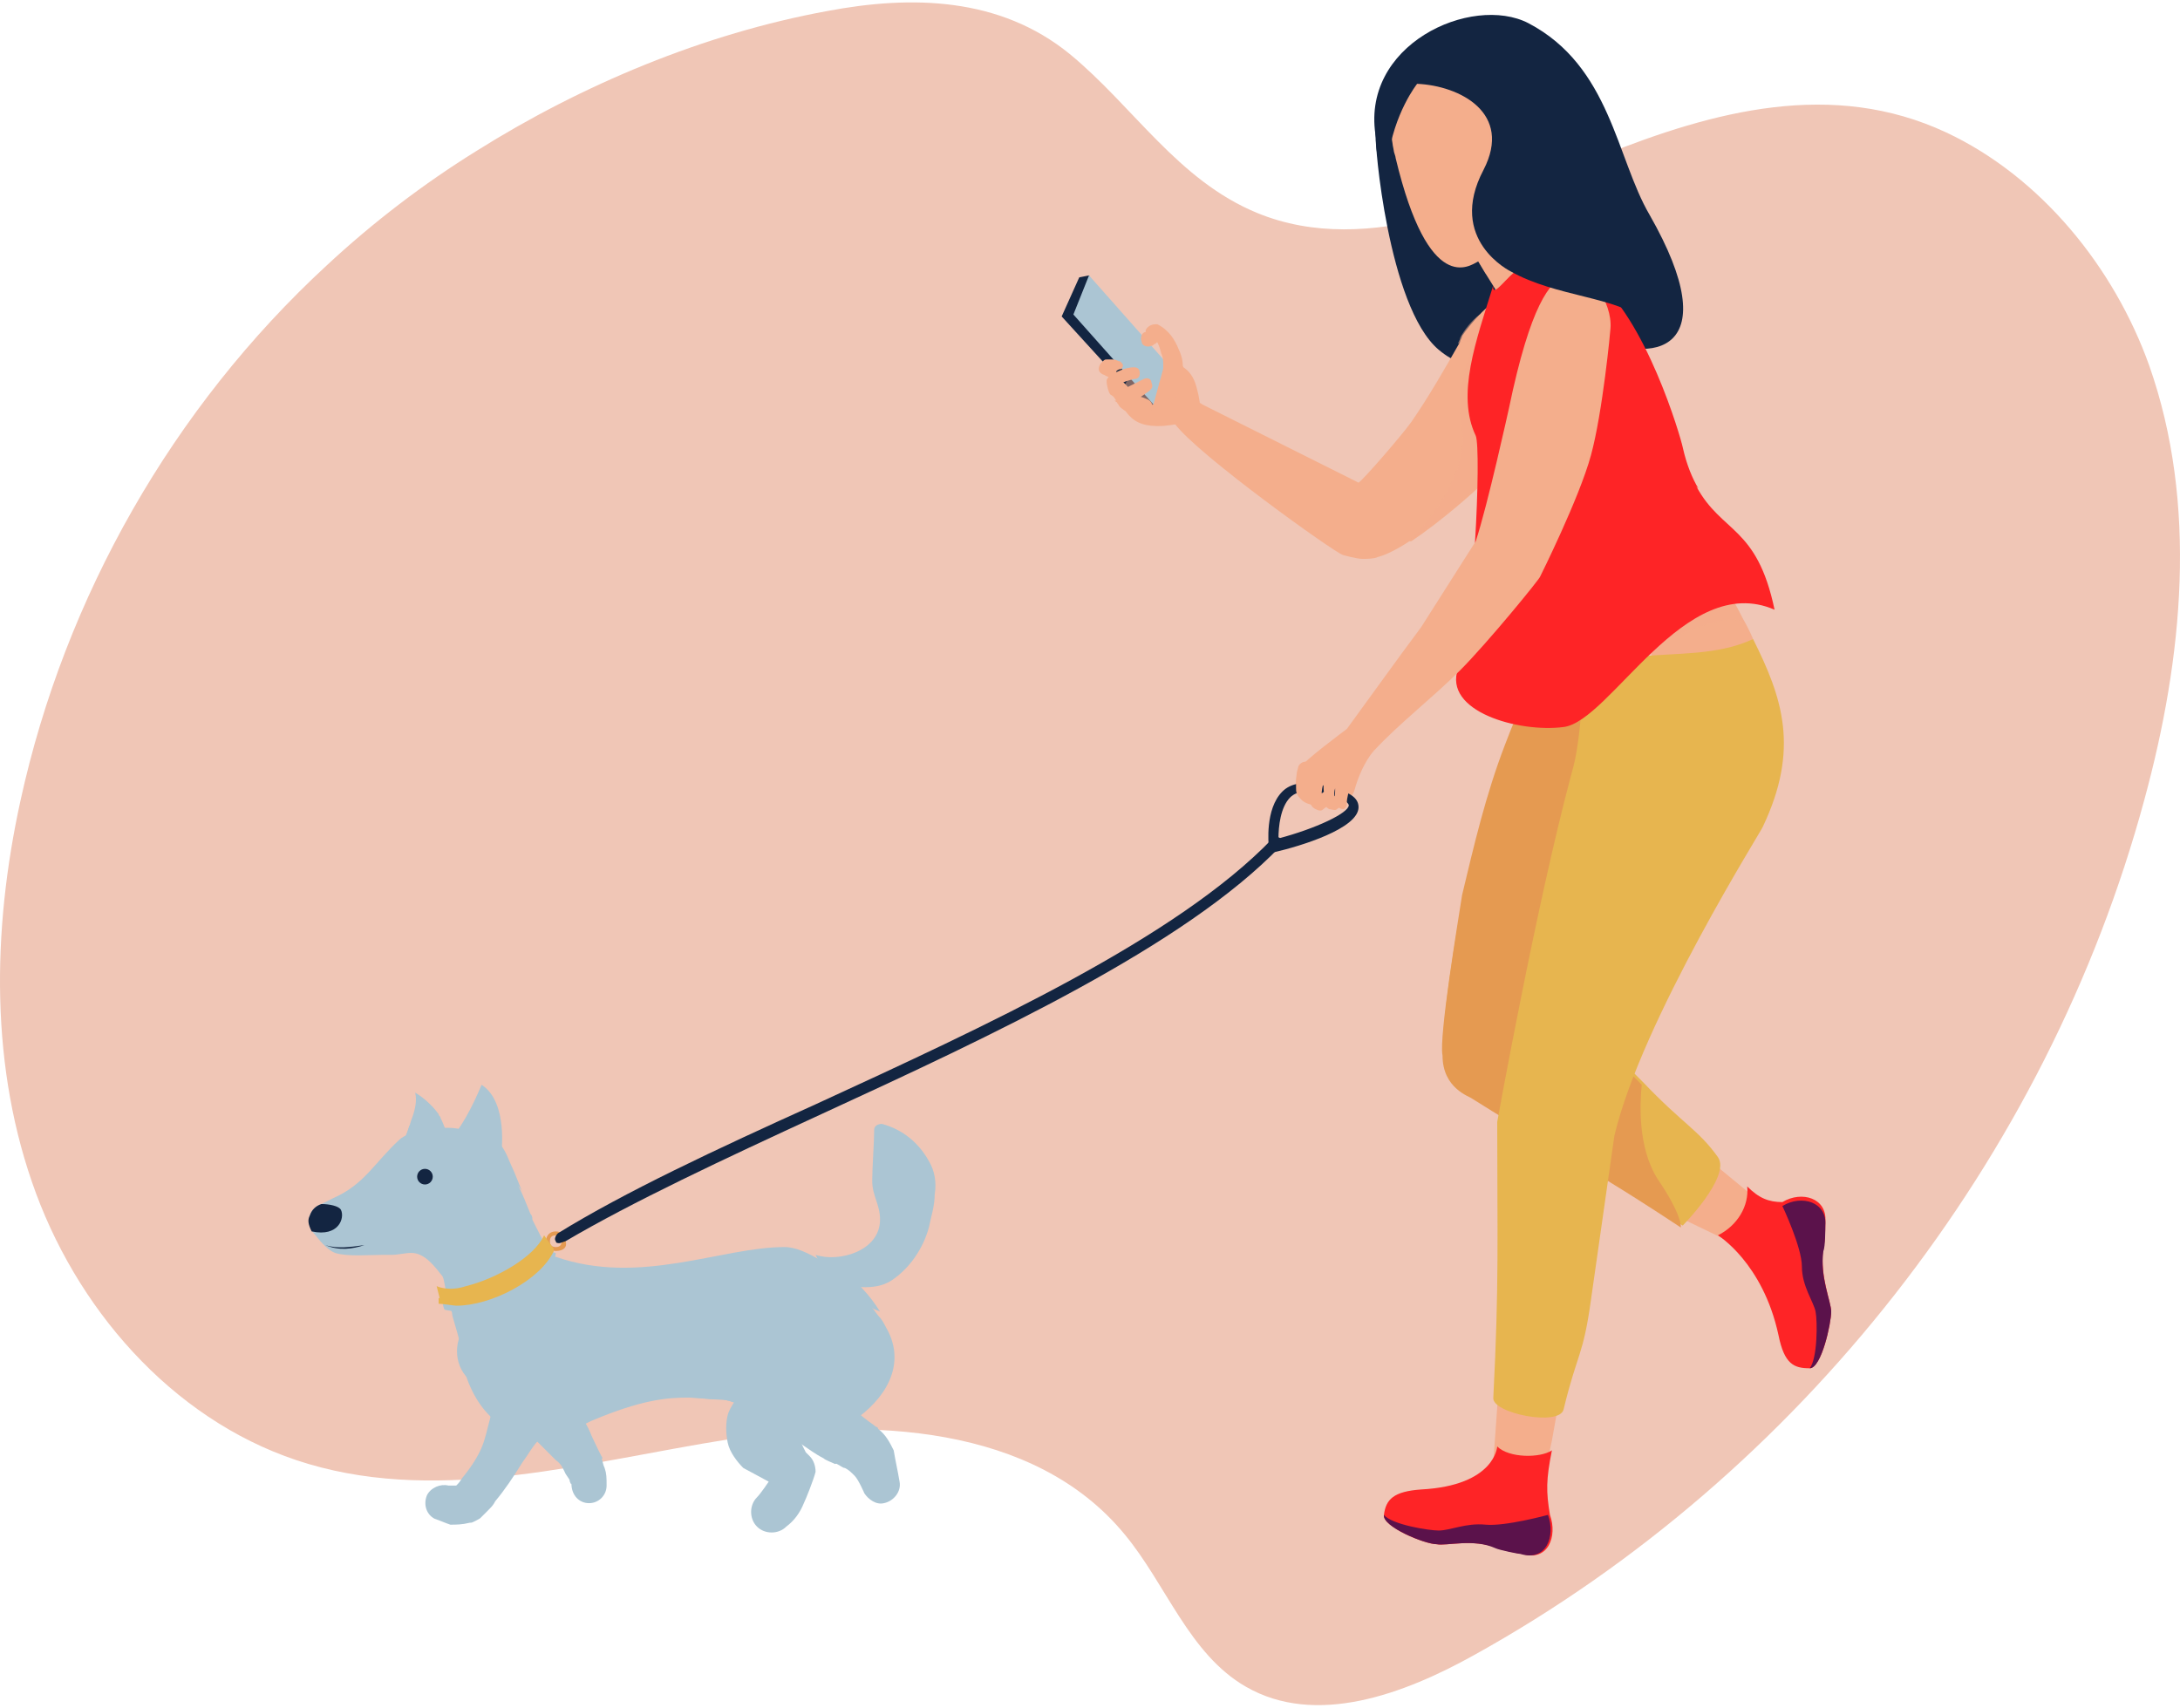 <svg width="425" height="333" viewBox="0 0 425 333" fill="none" xmlns="http://www.w3.org/2000/svg">
<path d="M63.659 51.782C33.717 79.418 12.673 116.372 3.984 156.152C-1.565 181.486 -1.984 208.39 7.02 232.676C16.023 256.963 35.287 278.109 60.1 285.437C86.587 293.289 114.855 284.914 142.18 280.622C169.505 276.33 201.646 277.795 219.234 299.151C227.401 308.991 231.798 322.496 242.895 328.881C256.506 336.733 273.675 330.347 287.39 322.705C350.835 287.531 399.099 225.977 418.048 155.943C425.586 128.306 428.518 98.261 418.991 71.253C412.186 52.2 397.947 34.509 379.416 25.82C357.221 15.456 334.084 21.633 312.412 30.321C292.102 38.487 266.975 50.525 245.094 41.523C229.599 35.137 221.014 20.795 208.556 10.536C194.945 -0.561 177.776 -0.979 161.234 2.161C137.259 6.558 113.494 16.503 92.974 29.379C82.504 35.87 72.663 43.407 63.659 51.782Z" fill="#F0C6B6"/>
<path d="M108.358 243.915C107.215 243.915 106.454 243.153 106.454 242.009C106.454 240.865 107.215 240.103 108.358 240.103C109.5 240.103 110.262 240.865 110.262 242.009C110.642 243.153 109.881 243.915 108.358 243.915ZM108.358 240.865C107.596 240.865 107.215 241.247 107.215 242.009C107.215 242.771 107.596 243.153 108.358 243.153C109.119 243.153 109.5 242.771 109.5 242.009C109.5 241.247 109.119 240.865 108.358 240.865Z" fill="#E59A51"/>
<path d="M118.258 289.658C118.258 291.564 116.735 293.089 114.831 293.089C112.927 293.089 111.404 291.564 111.404 289.277C111.404 289.658 111.023 288.896 111.023 288.515L110.262 287.371C109.881 286.609 109.5 285.465 108.358 284.703L103.408 279.747C102.646 278.985 101.885 278.222 101.123 277.46C98.077 274.792 95.031 271.742 91.985 269.455C88.558 266.787 88.177 261.831 90.842 258.4C93.508 254.97 98.458 254.588 101.885 257.257C102.646 258.019 103.408 258.782 103.788 259.544C106.073 264.118 108.738 268.693 111.404 272.886C112.165 274.41 112.927 275.554 113.688 276.698C114.069 277.46 114.831 278.604 115.212 279.747C115.592 281.272 116.354 282.416 117.115 283.94C117.496 284.703 117.496 285.465 117.877 286.228C118.258 287.371 118.258 288.133 118.258 289.658Z" fill="#ABC5D3"/>
<path d="M117.496 284.322C115.212 285.465 110.642 284.703 107.977 283.94L103.408 279.366C102.646 278.604 101.885 277.841 101.123 277.079L113.688 276.698C114.45 277.841 116.735 283.178 117.496 284.322Z" fill="#ABC5D3"/>
<path d="M175.373 288.896C175.754 290.802 174.231 292.708 172.327 293.089C170.804 293.47 169.281 292.327 168.519 291.183C168.519 291.183 167.377 288.515 166.615 287.752C165.854 286.99 165.473 286.609 164.712 286.228C164.331 286.228 163.95 285.846 163.188 285.465C162.427 285.084 161.285 284.703 160.904 284.322C159.381 283.559 157.858 282.416 156.715 281.653C155.573 280.891 154.431 279.747 153.288 278.985C151.765 277.841 150.623 276.317 149.481 275.173C147.196 272.886 145.292 270.599 143.388 267.549C143.388 267.549 141.865 259.163 145.292 256.494C148.719 254.207 156.715 259.544 157.096 260.306C157.858 262.594 159 264.881 160.523 267.168C161.665 269.455 163.188 271.361 164.712 273.267C165.092 273.648 165.854 274.411 166.996 275.173C168.519 276.698 170.423 277.841 170.804 278.222C171.185 278.222 171.185 278.604 171.185 278.604C172.708 279.747 173.469 281.272 174.231 282.797C174.612 285.084 174.992 286.609 175.373 288.896Z" fill="#ABC5D3"/>
<path d="M172.327 281.272C170.042 283.559 165.473 283.94 162.808 285.465C162.046 285.084 160.904 284.703 160.523 284.322C159 283.559 157.477 282.416 156.335 281.653C155.192 280.891 154.05 279.747 152.908 278.985L166.235 275.554C167.758 277.079 169.662 278.223 170.042 278.604C170.423 278.604 172.327 281.272 172.327 281.272Z" fill="#ABC5D3"/>
<path d="M87.035 221.424L78.277 223.33C78.277 223.33 79.419 221.043 80.181 218.375C80.942 216.469 81.323 214.563 80.942 213.038C82.846 214.182 84.369 215.706 85.511 217.231C85.511 217.612 85.892 217.612 85.892 217.994C87.035 220.281 87.035 221.424 87.035 221.424Z" fill="#ABC5D3"/>
<path d="M85.892 218.375C85.892 217.994 85.511 217.994 85.511 217.613C84.75 216.088 83.227 214.563 80.942 213.419C81.323 213.801 83.608 215.707 83.608 217.613C83.227 219.519 80.942 219.519 79.8 219.519C79.038 222.187 78.277 223.712 78.277 223.712L87.035 221.806C87.035 221.425 87.035 220.281 85.892 218.375Z" fill="#ABC5D3"/>
<path d="M167.377 276.316C163.569 278.985 159.762 281.272 156.335 281.272C156.335 281.272 156.335 281.272 155.954 281.272C154.05 281.272 152.527 280.891 150.623 279.747C149.1 278.985 147.577 277.841 146.054 275.935C145.673 275.554 145.292 275.173 145.292 274.792L144.912 274.41L144.531 274.029C144.15 274.029 144.15 273.648 143.769 273.648C142.627 273.267 141.485 272.886 140.723 272.886C138.438 272.886 136.535 272.504 134.25 272.504C130.062 272.504 125.112 272.886 115.212 277.079C114.45 277.46 113.688 277.841 112.927 278.222C110.642 279.366 108.358 279.747 106.073 280.128C105.692 280.128 105.692 280.128 105.312 280.128C101.885 280.128 98.838 278.985 96.173 276.698C93.127 274.029 91.223 270.217 90.081 265.643V265.262V264.881C90.081 264.499 90.081 264.118 89.7 263.356V262.975C89.7 262.975 89.7 262.975 89.7 262.593C89.7 261.45 88.939 259.163 88.177 256.494C88.177 255.732 87.796 255.351 87.796 254.588C87.415 253.826 87.415 252.682 87.035 251.92C86.654 250.776 86.654 249.633 86.273 248.87C84.75 246.964 82.846 244.296 80.181 244.296C79.038 244.296 77.515 244.677 76.373 244.677C75.612 244.677 75.231 244.677 74.469 244.677C72.185 244.677 67.615 245.058 65.331 244.296C64.189 243.915 62.665 242.39 61.523 240.865C60.381 239.722 60 238.197 60.381 237.053C60.761 235.91 61.523 235.147 62.665 234.766C63.427 234.385 64.189 234.004 64.95 233.623C71.042 230.954 72.946 226.761 77.896 222.187C78.277 221.806 79.038 221.424 79.8 221.043C81.704 220.281 83.989 219.9 86.654 219.9C87.796 219.9 88.939 219.9 90.081 220.281C91.223 220.281 92.365 220.662 93.127 221.043C95.412 221.806 96.935 222.568 97.696 224.093C97.696 224.093 97.696 224.474 98.077 224.474C98.838 225.999 99.6 227.524 99.981 228.667C100.362 229.43 100.742 230.573 101.123 231.335C101.885 232.86 102.646 234.766 103.408 236.672C103.788 237.053 103.788 237.435 103.788 237.816C104.931 240.103 106.073 242.39 106.835 243.534C107.215 244.296 107.215 244.677 107.215 244.677C107.596 244.677 107.977 245.058 108.358 245.058C124.731 250.776 140.723 243.153 152.908 243.153C155.192 243.153 157.477 244.296 160.142 245.821C161.285 246.583 162.427 247.346 163.188 248.108C163.95 248.489 164.712 249.252 165.473 250.014C166.235 250.776 166.996 251.158 167.377 251.92C168.9 253.445 170.042 254.97 171.185 256.494C171.946 257.257 172.327 258.019 172.708 258.781C176.515 265.262 173.469 271.742 167.377 276.316Z" fill="#ABC5D3"/>
<path d="M106.454 258.019C105.312 258.019 104.169 258.019 103.027 258.4C100.362 259.163 98.077 261.831 97.696 264.881C97.315 267.549 96.935 270.217 96.173 272.886V273.267C95.792 274.41 95.792 275.935 95.412 277.079C95.031 278.604 94.65 280.128 94.269 281.272C93.508 283.559 91.985 285.846 90.462 287.752C90.081 288.133 89.7 288.896 89.319 289.277L88.939 289.658C88.558 289.658 88.177 289.658 87.796 289.658H87.415C85.892 289.277 83.989 290.039 83.227 291.564C82.465 293.47 83.227 295.376 84.75 296.138C85.892 296.52 86.654 296.901 87.796 297.282C88.939 297.282 90.081 297.282 91.604 296.901C91.985 296.901 91.985 296.901 92.746 296.52C93.508 296.138 93.508 296.138 93.888 295.757C94.269 295.376 94.65 294.995 95.031 294.614C95.792 293.851 96.173 293.47 96.554 292.708C98.458 290.421 99.981 288.133 101.885 285.084C103.027 283.559 103.788 282.034 104.931 280.891L105.312 280.51C106.073 279.747 106.454 278.604 107.215 277.841C107.215 277.46 107.596 277.46 107.596 277.079C108.738 275.173 109.881 273.648 111.404 271.742C111.785 271.361 112.165 270.98 112.165 270.598C112.927 269.455 113.688 268.311 113.688 266.786C114.069 262.593 111.023 258.4 106.454 258.019Z" fill="#ABC5D3"/>
<path d="M150.623 279.747C149.1 278.985 147.577 277.841 146.054 275.935C145.673 275.554 145.292 275.173 145.292 274.792C144.15 273.648 141.865 272.886 140.342 272.886C138.058 272.886 136.154 272.505 133.869 272.505C139.581 270.98 147.577 268.693 150.242 265.643C152.908 262.593 151.385 273.648 150.623 279.747Z" fill="#ABC5D3"/>
<path d="M165.473 259.925C162.808 256.494 157.858 256.113 154.431 258.782C154.431 258.782 142.627 272.505 141.865 275.935C141.485 277.46 141.485 279.366 141.865 281.272C142.246 283.178 143.769 285.084 144.912 286.228L149.862 288.896C149.862 288.896 148.338 291.183 147.577 291.946C146.054 293.47 146.054 296.139 147.577 297.663C149.1 299.188 151.765 299.188 153.288 297.663C154.812 296.52 155.954 294.995 156.715 293.089C157.096 292.327 158.619 288.515 159 286.99C159 285.846 158.619 284.703 157.858 283.94L157.096 283.178C157.096 283.178 154.05 277.46 155.192 276.698C156.335 275.935 163.95 270.98 164.331 270.599C168.138 268.311 168.519 263.356 165.473 259.925Z" fill="#ABC5D3"/>
<path d="M99.981 227.905C100.362 228.667 101.504 231.717 101.885 232.479C101.123 230.573 96.554 227.524 95.792 225.999C93.127 222.949 92.746 220.281 92.746 220.281H93.127C95.412 221.043 96.935 221.806 97.696 223.331C98.838 224.855 99.219 226.38 99.981 227.905Z" fill="#ABC5D3"/>
<path d="M97.696 225.236C97.696 225.236 99.219 214.944 93.888 211.513C91.985 216.088 89.7 220.281 87.415 222.568C96.935 228.286 97.696 225.236 97.696 225.236Z" fill="#ABC5D3"/>
<path d="M171.565 255.732C168.519 254.589 164.712 251.92 160.142 246.965C160.142 246.965 161.665 246.965 163.569 247.346C166.996 249.633 169.662 252.683 171.565 255.732Z" fill="#ABC5D3"/>
<path d="M159 244.677C163.569 246.202 171.565 243.915 171.565 237.816C171.565 236.291 171.185 235.147 170.804 234.004C170.423 232.86 170.042 231.717 170.042 230.192C170.042 227.905 170.423 222.568 170.423 220.281C170.423 219.518 171.185 219.137 171.946 219.137C176.135 220.281 179.181 222.949 181.085 226.38C182.227 228.286 182.608 230.573 182.227 232.86C182.227 235.147 181.465 237.435 181.085 239.341C179.942 243.534 177.277 247.346 173.85 249.633C170.423 251.92 165.473 250.776 161.665 250.014L159 244.677Z" fill="#ABC5D3"/>
<path d="M60.761 240.103C60 238.578 60 237.816 60.381 237.054C60.761 235.91 61.523 235.148 62.665 234.766C64.189 234.766 66.092 235.148 66.473 235.91C67.235 237.435 66.092 241.247 60.761 240.103Z" fill="#132541"/>
<path d="M82.846 230.954C83.687 230.954 84.369 230.272 84.369 229.43C84.369 228.587 83.687 227.905 82.846 227.905C82.005 227.905 81.323 228.587 81.323 229.43C81.323 230.272 82.005 230.954 82.846 230.954Z" fill="#132541"/>
<path d="M63.427 242.771C65.712 243.534 68.377 243.153 71.042 242.771C68.758 243.534 66.092 243.915 63.427 242.771Z" fill="#132541"/>
<path d="M304.454 270.217L302.55 280.891L301.408 286.228L301.027 288.896L300.646 290.421L300.265 291.183V292.708C299.504 295.376 296.838 296.52 294.173 295.757C291.888 294.995 290.746 292.708 290.746 290.802V289.277L291.127 285.084L291.508 279.747L292.269 269.074C292.65 266.024 295.315 263.737 298.362 263.737C301.408 264.118 303.692 266.787 303.692 269.836C304.454 269.836 304.454 269.836 304.454 270.217Z" fill="#F4AE8C"/>
<path d="M328.823 222.568L345.958 236.672L346.338 237.053C348.242 238.578 348.623 241.247 347.1 243.153C345.958 244.677 343.673 245.058 341.769 244.296L321.208 234.385C317.781 232.86 315.877 228.286 317.781 224.855C319.304 221.424 323.873 219.518 327.3 221.424C327.681 221.806 328.062 222.187 328.823 222.568Z" fill="#F4AE8C"/>
<path d="M341.769 124.601L321.588 139.468C321.588 139.468 321.588 133.75 321.969 126.888C321.969 126.126 321.969 125.745 321.969 124.982C322.731 115.071 324.254 104.398 328.062 105.923C330.346 106.685 332.631 109.353 334.915 112.403C336.819 115.071 338.723 118.502 339.865 120.789C341.008 122.695 341.769 124.601 341.769 124.601Z" fill="#F4AE8C"/>
<path d="M280.465 68.184C292.269 78.095 296.077 58.273 309.785 65.135C322.35 71.615 336.819 68.566 321.588 41.882C315.115 30.827 313.973 12.911 297.981 4.525C286.938 -1.193 264.854 8.718 268.281 27.015C267.9 27.015 270.565 59.798 280.465 68.184Z" fill="#132541"/>
<path d="M280.085 301.094C277.8 301.094 269.423 297.663 269.804 295.376C270.185 292.327 271.708 290.802 277.038 290.421C291.508 289.658 291.888 282.034 291.888 282.034C294.173 284.322 300.265 284.322 302.55 282.797C301.408 288.515 301.408 290.802 302.169 295.376C303.692 299.569 301.788 304.525 296.838 303C296.458 303 292.65 302.238 291.888 301.857C287.319 299.951 281.988 301.475 280.085 301.094Z" fill="#FE2426"/>
<path d="M280.085 301.094C277.8 301.094 269.423 297.663 269.804 295.376C271.327 297.282 278.562 298.426 280.465 298.426C282.75 298.426 285.796 296.901 289.604 297.282C293.412 297.663 301.788 295.376 301.788 295.376C303.312 299.569 301.408 304.525 296.458 303C296.077 303 292.269 302.238 291.508 301.857C287.319 299.951 281.988 301.475 280.085 301.094Z" fill="#5B124B"/>
<path d="M357 255.732C357 258.019 355.096 266.787 352.812 266.787C349.765 266.787 347.862 266.024 346.719 260.306C343.673 246.202 334.915 240.865 334.915 240.865C338.723 238.959 341.008 235.147 340.627 231.335C342.912 233.623 344.815 234.385 347.481 234.385C351.288 232.098 356.238 233.623 355.858 238.197C355.858 238.578 355.858 242.39 355.477 243.152C354.715 248.87 357 253.826 357 255.732Z" fill="#FE2426"/>
<path d="M334.915 225.617C331.108 220.281 328.062 219.137 320.446 211.132C319.304 209.988 317.781 208.464 316.638 207.32C313.973 204.652 311.688 202.365 310.165 200.459C309.785 200.077 309.404 199.696 309.023 199.315L313.592 187.879L325.015 147.473C324.254 144.423 323.112 140.992 321.588 138.705L301.408 130.319C299.123 132.225 296.838 136.799 293.792 144.804C289.985 154.715 287.7 164.626 285.415 174.156C284.273 179.112 280.465 201.983 281.608 205.414C281.608 211.894 286.938 213.419 287.319 213.8C287.319 213.8 293.412 217.612 300.265 221.806C301.788 222.949 303.692 223.711 305.215 224.855C308.642 227.142 311.688 229.048 314.354 230.192C321.208 234.385 318.923 232.479 325.396 237.053C325.396 237.053 327.3 238.578 328.062 238.959C327.681 239.34 337.581 229.429 334.915 225.617Z" fill="#E7B54F"/>
<path d="M313.592 188.642L309.023 200.078C309.404 200.459 309.785 200.84 310.165 201.221L304.454 220.281L299.885 222.187C293.031 217.994 286.938 214.182 286.938 214.182C286.558 213.801 281.227 212.276 281.227 205.796C280.465 202.365 284.273 179.493 285.035 174.538C287.319 165.008 289.604 155.097 293.412 145.186C296.458 137.18 298.742 132.606 301.027 130.7L321.208 139.086C322.731 141.755 323.873 144.804 324.635 147.854L313.592 188.642Z" fill="#E59A51"/>
<path d="M327.681 239.341C327.681 239.341 320.827 234.766 313.973 230.573C311.688 229.048 308.262 227.142 304.835 225.236L316.258 207.701C317.4 208.845 318.542 209.989 320.065 211.513C319.685 215.325 319.304 223.712 323.112 229.811C328.062 237.053 327.681 239.341 327.681 239.341Z" fill="#E59A51"/>
<path d="M302.169 55.986C298.362 54.08 292.65 57.13 288.842 60.942C287.319 62.466 285.796 64.372 285.035 65.516C285.035 65.897 284.654 66.278 284.654 66.659C281.608 71.996 278.562 77.333 275.135 82.288C273.231 84.957 265.615 93.724 264.854 94.106L234.392 78.858C232.869 77.333 227.538 80.764 229.062 82.67C233.631 88.769 260.285 107.829 261.808 108.21C261.808 108.21 264.473 108.972 265.615 108.972C266.377 108.972 267.9 108.972 268.662 108.591C270.185 108.21 272.469 107.066 274.754 105.541C274.754 105.541 274.754 105.541 275.135 105.541C280.846 101.729 287.319 96.011 289.223 94.106C292.269 90.675 298.742 77.714 302.169 67.803C303.692 62.085 304.073 57.13 302.169 55.986Z" fill="#F4AE8C"/>
<path d="M314.735 221.424L310.165 253.445C308.642 264.499 307.5 263.737 304.835 274.792C304.073 278.222 290.746 275.554 291.127 272.504C292.269 250.395 291.889 241.247 291.889 218.756C291.889 218.756 299.504 176.444 306.358 150.903C307.5 147.092 307.881 142.898 308.262 139.086C309.023 122.314 328.062 131.081 341.769 124.601C347.481 136.037 350.908 145.948 343.673 161.196C343.673 161.577 320.065 198.934 314.735 221.424Z" fill="#E7B54F"/>
<path opacity="0.52" d="M301.788 67.803C298.742 77.714 292.269 90.675 288.842 94.106C286.938 96.011 280.465 101.729 274.754 105.541C276.277 104.017 286.558 93.343 285.035 83.432C283.512 72.759 287.7 68.184 286.938 67.041C286.177 65.897 284.273 67.041 284.273 67.041C284.273 66.659 284.654 66.278 284.654 65.897C285.415 64.372 286.938 62.466 288.462 61.323L301.788 67.803Z" fill="#F4AE8C"/>
<path d="M291.508 57.511V56.367L289.604 53.318L287.319 49.506L285.035 46.075C283.131 43.407 283.892 39.595 286.938 38.07C289.223 36.545 292.65 36.926 294.554 38.832L296.458 41.882L298.362 44.55L302.931 51.031C305.977 54.461 291.508 57.892 291.508 57.511Z" fill="#F4AE8C"/>
<path opacity="0.52" d="M298.362 44.55C297.219 46.456 296.077 47.981 295.696 48.743C294.554 50.268 291.508 52.555 289.604 53.318L287.319 49.506L296.458 41.882L298.362 44.55Z" fill="#F4AE8C"/>
<path opacity="0.52" d="M340.246 121.552C336.819 118.883 326.158 124.22 321.588 126.507C321.588 125.745 321.588 125.364 321.588 124.601L334.535 112.022C336.819 114.69 339.104 119.264 340.246 121.552Z" fill="#F4AE8C"/>
<path d="M299.123 31.208C298.362 36.926 296.077 42.644 292.65 46.837C291.888 47.6 288.842 50.649 288.081 51.031C286.558 51.793 278.562 57.892 272.088 30.827C272.088 30.446 271.708 29.684 271.708 29.302C271.327 27.396 270.946 24.347 271.327 21.679C271.708 17.485 273.612 13.292 278.181 11.386C280.846 10.243 289.985 10.624 291.127 11.386C296.077 14.055 298.362 19.01 299.123 24.728C299.504 26.634 299.504 28.921 299.123 31.208Z" fill="#F4AE8C"/>
<path d="M345.958 118.883C328.442 111.259 313.973 140.611 304.835 141.755C296.077 142.898 281.227 138.705 284.273 130.319C287.319 122.695 288.842 87.625 287.7 84.957C283.892 76.952 287.7 66.659 291.127 55.605C290.746 58.654 294.173 53.318 296.077 52.555C301.027 50.649 305.977 51.031 310.165 53.699C310.546 53.699 310.546 54.08 310.546 54.08C320.446 62.085 327.3 84.957 327.681 86.863C328.442 90.293 329.585 92.962 330.727 94.868C335.677 104.016 342.531 102.492 345.958 118.883Z" fill="#FE2426"/>
<path d="M331.108 95.249C328.442 92.962 325.396 89.531 322.731 85.338C320.446 81.526 314.735 82.288 313.592 86.482C309.023 101.348 300.646 112.403 300.646 112.403L310.546 54.08C320.827 61.704 327.681 85.338 328.062 87.244C328.823 90.675 329.965 93.343 331.108 95.249Z" fill="#FE2426"/>
<path d="M305.215 53.699C302.169 54.843 298.362 59.417 294.173 79.62C294.173 79.62 289.985 98.68 287.7 105.541L277.038 122.314C272.469 128.413 266.758 136.418 262.569 142.136C261.808 143.28 267.9 146.329 267.9 146.329C272.85 140.992 279.323 136.037 284.654 130.7C289.985 125.363 300.265 112.784 300.265 112.403C300.265 112.403 307.881 97.155 310.165 88.769C312.45 80.382 313.973 64.372 313.973 63.991C314.354 59.036 309.785 51.793 305.215 53.699Z" fill="#F4AE8C"/>
<path opacity="0.52" d="M299.123 31.209L289.223 32.733C289.604 30.065 290.746 28.159 289.985 24.728C287.7 18.629 278.942 16.723 276.277 16.723C273.612 18.629 271.708 28.921 271.708 28.921C271.327 27.015 270.946 23.966 271.327 21.297L276.277 12.911L299.123 23.966C299.504 26.634 299.504 28.921 299.123 31.209Z" fill="#F4AE8C"/>
<path d="M109.119 242.39C108.738 242.39 108.358 242.39 108.358 242.009C107.977 241.628 108.358 240.865 108.738 240.484C121.685 232.479 139.581 224.093 159 215.325C192.127 200.078 229.442 182.924 248.1 163.483C248.481 163.102 249.242 163.102 249.623 163.483C250.004 163.864 250.004 164.627 249.623 165.008C230.965 184.449 193.269 201.984 160.142 217.231C141.104 225.999 123.208 234.385 110.262 242.009C109.119 242.39 109.119 242.39 109.119 242.39Z" fill="#132541"/>
<path d="M276.277 16.342C276.277 16.342 271.708 22.06 270.565 31.209C269.423 40.357 264.473 17.485 273.231 12.53C282.369 7.574 292.269 7.574 292.269 7.574L308.262 27.015C336.058 54.08 320.446 62.467 320.446 62.467C315.496 57.892 303.312 57.892 294.554 52.937C294.554 52.937 281.988 46.837 289.223 33.114C294.935 22.06 284.654 16.723 276.277 16.342Z" fill="#132541"/>
<path d="M357 255.732C357 258.019 355.096 266.787 352.812 266.787C354.335 264.881 354.335 257.638 353.954 255.732C353.573 253.826 351.288 250.776 351.288 246.964C351.288 243.153 347.481 235.147 347.481 235.147C351.288 232.86 356.238 234.385 355.858 238.959C355.858 239.341 355.858 243.153 355.477 243.915C354.715 248.87 357 253.826 357 255.732Z" fill="#5B124B"/>
<path d="M262.569 142.136C262.569 142.136 253.812 148.616 253.431 149.76C252.669 150.903 251.146 156.621 256.477 157.003C256.477 157.003 263.331 157.384 264.092 153.953C265.615 148.616 267.9 146.329 267.9 146.329L262.569 142.136Z" fill="#F4AE8C"/>
<path d="M247.338 166.151V165.008C247.338 164.626 246.577 157.765 250.004 154.334C251.527 152.809 253.812 152.428 256.477 152.809C262.188 153.953 264.854 155.097 264.854 157.384C264.854 161.577 253.431 165.008 248.481 166.151H247.338ZM254.573 154.334C253.431 154.334 252.288 154.715 251.527 155.478C249.623 157.384 249.242 161.196 249.242 163.483C256.477 161.577 262.95 158.527 262.95 157.003C262.95 157.003 262.95 155.478 256.096 154.334C255.335 154.334 254.954 154.334 254.573 154.334Z" fill="#132541"/>
<path d="M263.331 153.191C262.95 154.334 262.569 155.478 262.569 156.621C262.569 157.384 262.188 157.765 261.808 157.765C261.427 157.765 260.665 157.384 260.665 157.003C260.285 156.24 260.285 155.478 260.285 154.715C260.285 153.953 260.285 153.191 260.285 152.428C260.285 151.666 261.046 150.904 262.188 151.285C262.95 150.904 263.712 152.047 263.331 153.191C263.331 152.81 263.331 152.81 263.331 153.191Z" fill="#F4AE8C"/>
<path d="M260.665 152.428C260.285 153.572 259.904 154.715 260.285 155.478C260.285 155.859 260.285 155.859 260.285 155.859H259.904C260.285 155.859 260.285 155.097 260.285 154.715C260.285 154.334 260.665 153.953 261.046 153.953C261.427 153.953 261.427 154.334 261.808 154.334C262.188 155.097 261.808 155.859 261.427 157.003C261.427 157.384 261.046 157.384 260.665 157.765C260.285 158.146 259.523 157.765 259.142 157.765C258.381 157.384 258.381 157.003 258.381 156.24C258 154.715 258 153.191 258 151.666C258 150.904 258.762 150.141 259.523 150.141C260.285 150.522 260.665 151.285 260.665 152.428Z" fill="#F4AE8C"/>
<path d="M258 152.81C257.619 153.953 257.619 155.097 257.619 155.859C257.619 156.24 258 156.24 257.619 156.24C257.238 156.24 256.858 156.621 257.238 156.24C257.619 155.859 257.619 155.478 257.619 155.097C257.619 154.716 258 154.334 258.381 154.334C258.762 154.334 258.762 154.716 259.142 154.716C259.523 155.478 259.142 156.24 258.762 157.003C258.762 157.384 258.381 157.384 258 157.765C257.619 158.146 257.238 158.146 256.477 157.765C255.715 157.384 255.715 157.003 255.335 156.621C254.573 155.097 254.573 153.953 254.573 152.428C254.573 151.666 255.335 150.904 256.096 150.904C256.858 150.904 257.619 151.666 257.619 152.428C258 152.428 258 152.81 258 152.81Z" fill="#F4AE8C"/>
<path d="M255.715 151.285C255.335 152.047 254.954 153.191 254.954 153.953C254.954 154.334 254.954 154.715 254.954 154.715H254.573L254.954 154.334V153.953C254.954 153.572 255.335 153.572 255.715 153.572C256.096 153.572 256.096 153.953 256.096 153.953C256.096 154.334 256.096 154.715 256.096 155.097C256.096 155.478 255.715 155.478 255.335 155.859C254.954 156.24 254.192 155.859 253.812 155.859C252.669 155.097 252.669 154.334 252.669 153.572C252.669 152.047 252.669 150.903 253.05 149.76C253.05 148.997 254.192 148.235 254.954 148.616C255.335 149.379 255.715 150.141 255.715 151.285Z" fill="#F4AE8C"/>
<path d="M233.631 76.952C232.869 73.902 232.488 70.471 224.112 69.709C215.735 68.947 213.831 68.565 216.496 74.283C219.162 80.001 219.923 83.432 226.777 83.051C234.392 82.288 234.392 80.764 233.631 76.952Z" fill="#F4AE8C"/>
<path d="M212.308 53.699L210.404 54.08L206.977 61.704L222.969 79.239L224.873 78.858L212.308 53.699Z" fill="#132541"/>
<path opacity="0.48" d="M220.304 78.858C220.304 78.858 224.112 80.764 225.635 79.62C227.158 78.477 227.538 77.714 228.681 77.714C229.823 77.714 229.823 75.427 229.823 74.665C229.442 73.902 227.538 70.09 227.158 70.09C226.396 70.853 215.735 72.759 220.304 78.858Z" fill="#F4AE8C"/>
<path d="M209.262 61.323L224.873 78.858L227.158 70.472L212.308 53.699L209.262 61.323Z" fill="#ABC5D3"/>
<path d="M226.777 73.521C226.777 72.759 226.777 71.996 226.777 71.234C226.777 70.472 226.777 69.709 226.396 68.947C226.015 67.422 225.635 66.278 224.492 65.516L226.777 64.372C226.777 65.135 226.396 65.516 226.015 66.278C225.635 66.659 225.635 66.659 225.254 67.041C224.873 67.041 224.873 67.422 224.492 67.422C223.731 67.803 222.588 67.422 222.588 66.659C222.208 65.897 222.588 64.754 223.35 64.754C223.35 64.754 223.35 64.754 223.35 64.372C223.731 63.61 224.492 63.229 225.254 63.229H225.635C227.919 64.372 229.062 66.278 229.823 68.184C230.204 68.947 230.585 70.09 230.585 71.234C230.965 72.377 230.965 73.14 230.965 74.283C230.965 75.808 230.204 76.952 228.681 76.952C227.158 76.952 226.015 76.189 226.015 74.665C226.777 73.902 226.777 73.521 226.777 73.521Z" fill="#F4AE8C"/>
<path d="M221.446 81.145C220.685 80.764 219.923 80.382 219.162 80.001C218.781 79.62 218.4 79.62 218.019 78.858C218.019 78.858 217.638 78.477 217.638 78.095C217.258 77.333 217.258 76.952 218.019 76.189C218.4 75.808 218.781 75.808 218.781 75.808H219.162L222.969 73.902C223.731 73.521 224.492 73.902 224.492 74.665C224.873 75.427 224.492 75.808 224.112 76.189L220.304 78.858H219.923C219.923 78.858 220.304 78.858 220.304 78.477C220.685 78.095 220.685 77.333 220.685 76.952C220.685 76.952 220.304 76.571 220.685 76.571C220.685 76.571 221.065 76.571 221.446 76.952C221.827 77.333 222.588 77.333 223.35 77.714C224.492 78.095 224.873 78.858 224.492 80.001C223.35 81.145 222.588 81.526 221.446 81.145Z" fill="#F4AE8C"/>
<path d="M217.638 78.095C217.258 77.714 217.258 77.333 216.496 76.952C216.115 76.57 215.735 75.046 215.735 74.283C215.735 73.902 216.115 73.521 216.115 73.521C217.638 72.377 219.542 71.615 221.065 71.615C221.827 71.615 222.208 71.996 222.208 72.759C222.208 73.521 221.827 73.902 221.065 73.902C219.542 74.283 218.4 74.665 217.638 75.427L218.019 74.283C218.019 74.665 218.019 74.283 218.4 74.283C218.781 74.283 219.162 74.665 219.542 75.046C220.304 75.808 220.685 76.952 219.923 77.714C219.162 78.477 218.019 78.858 217.258 78.095C218.019 78.095 218.019 78.095 217.638 78.095Z" fill="#F4AE8C"/>
<path d="M214.592 70.853C215.354 70.09 215.354 70.09 215.735 70.09C216.115 70.09 216.496 70.09 216.877 70.09C217.638 70.09 218.019 70.472 218.4 70.472C218.781 70.853 219.162 71.234 218.781 71.615C218.781 71.996 218.4 71.996 218.4 71.996C218.019 71.996 217.638 72.377 217.638 72.377V72.759C217.638 72.759 217.638 73.14 218.019 72.759C217.258 73.521 216.496 73.902 215.354 73.14C214.212 72.759 213.831 71.996 214.592 70.853Z" fill="#F4AE8C"/>
<path d="M108.358 244.296C107.977 248.108 101.885 252.682 96.554 254.588C90.081 256.494 86.654 255.351 86.654 255.351C86.273 254.588 86.273 253.445 85.892 252.682C88.558 252.301 93.127 251.539 98.077 250.014C103.408 248.489 105.692 245.058 106.454 242.771C106.835 243.534 106.835 243.915 106.835 243.915C107.596 243.915 107.977 244.296 108.358 244.296Z" fill="#ABC5D3"/>
<path d="M85.892 253.826L85.131 250.776C85.131 250.776 87.415 251.92 90.842 250.776C96.935 249.252 104.169 245.058 106.073 240.865L107.977 243.534C105.312 249.633 95.792 254.207 88.939 254.207C88.558 254.588 86.273 254.207 85.892 253.826Z" fill="#E7B54F"/>
<path d="M107.215 243.153C104.169 248.871 95.031 253.445 88.177 253.445C87.796 253.445 86.273 253.445 85.511 253.064V254.207C86.273 254.207 88.558 254.588 88.939 254.588C95.792 254.588 105.312 249.633 107.977 243.915L107.215 243.153Z" fill="#E7B54F"/>
</svg>
